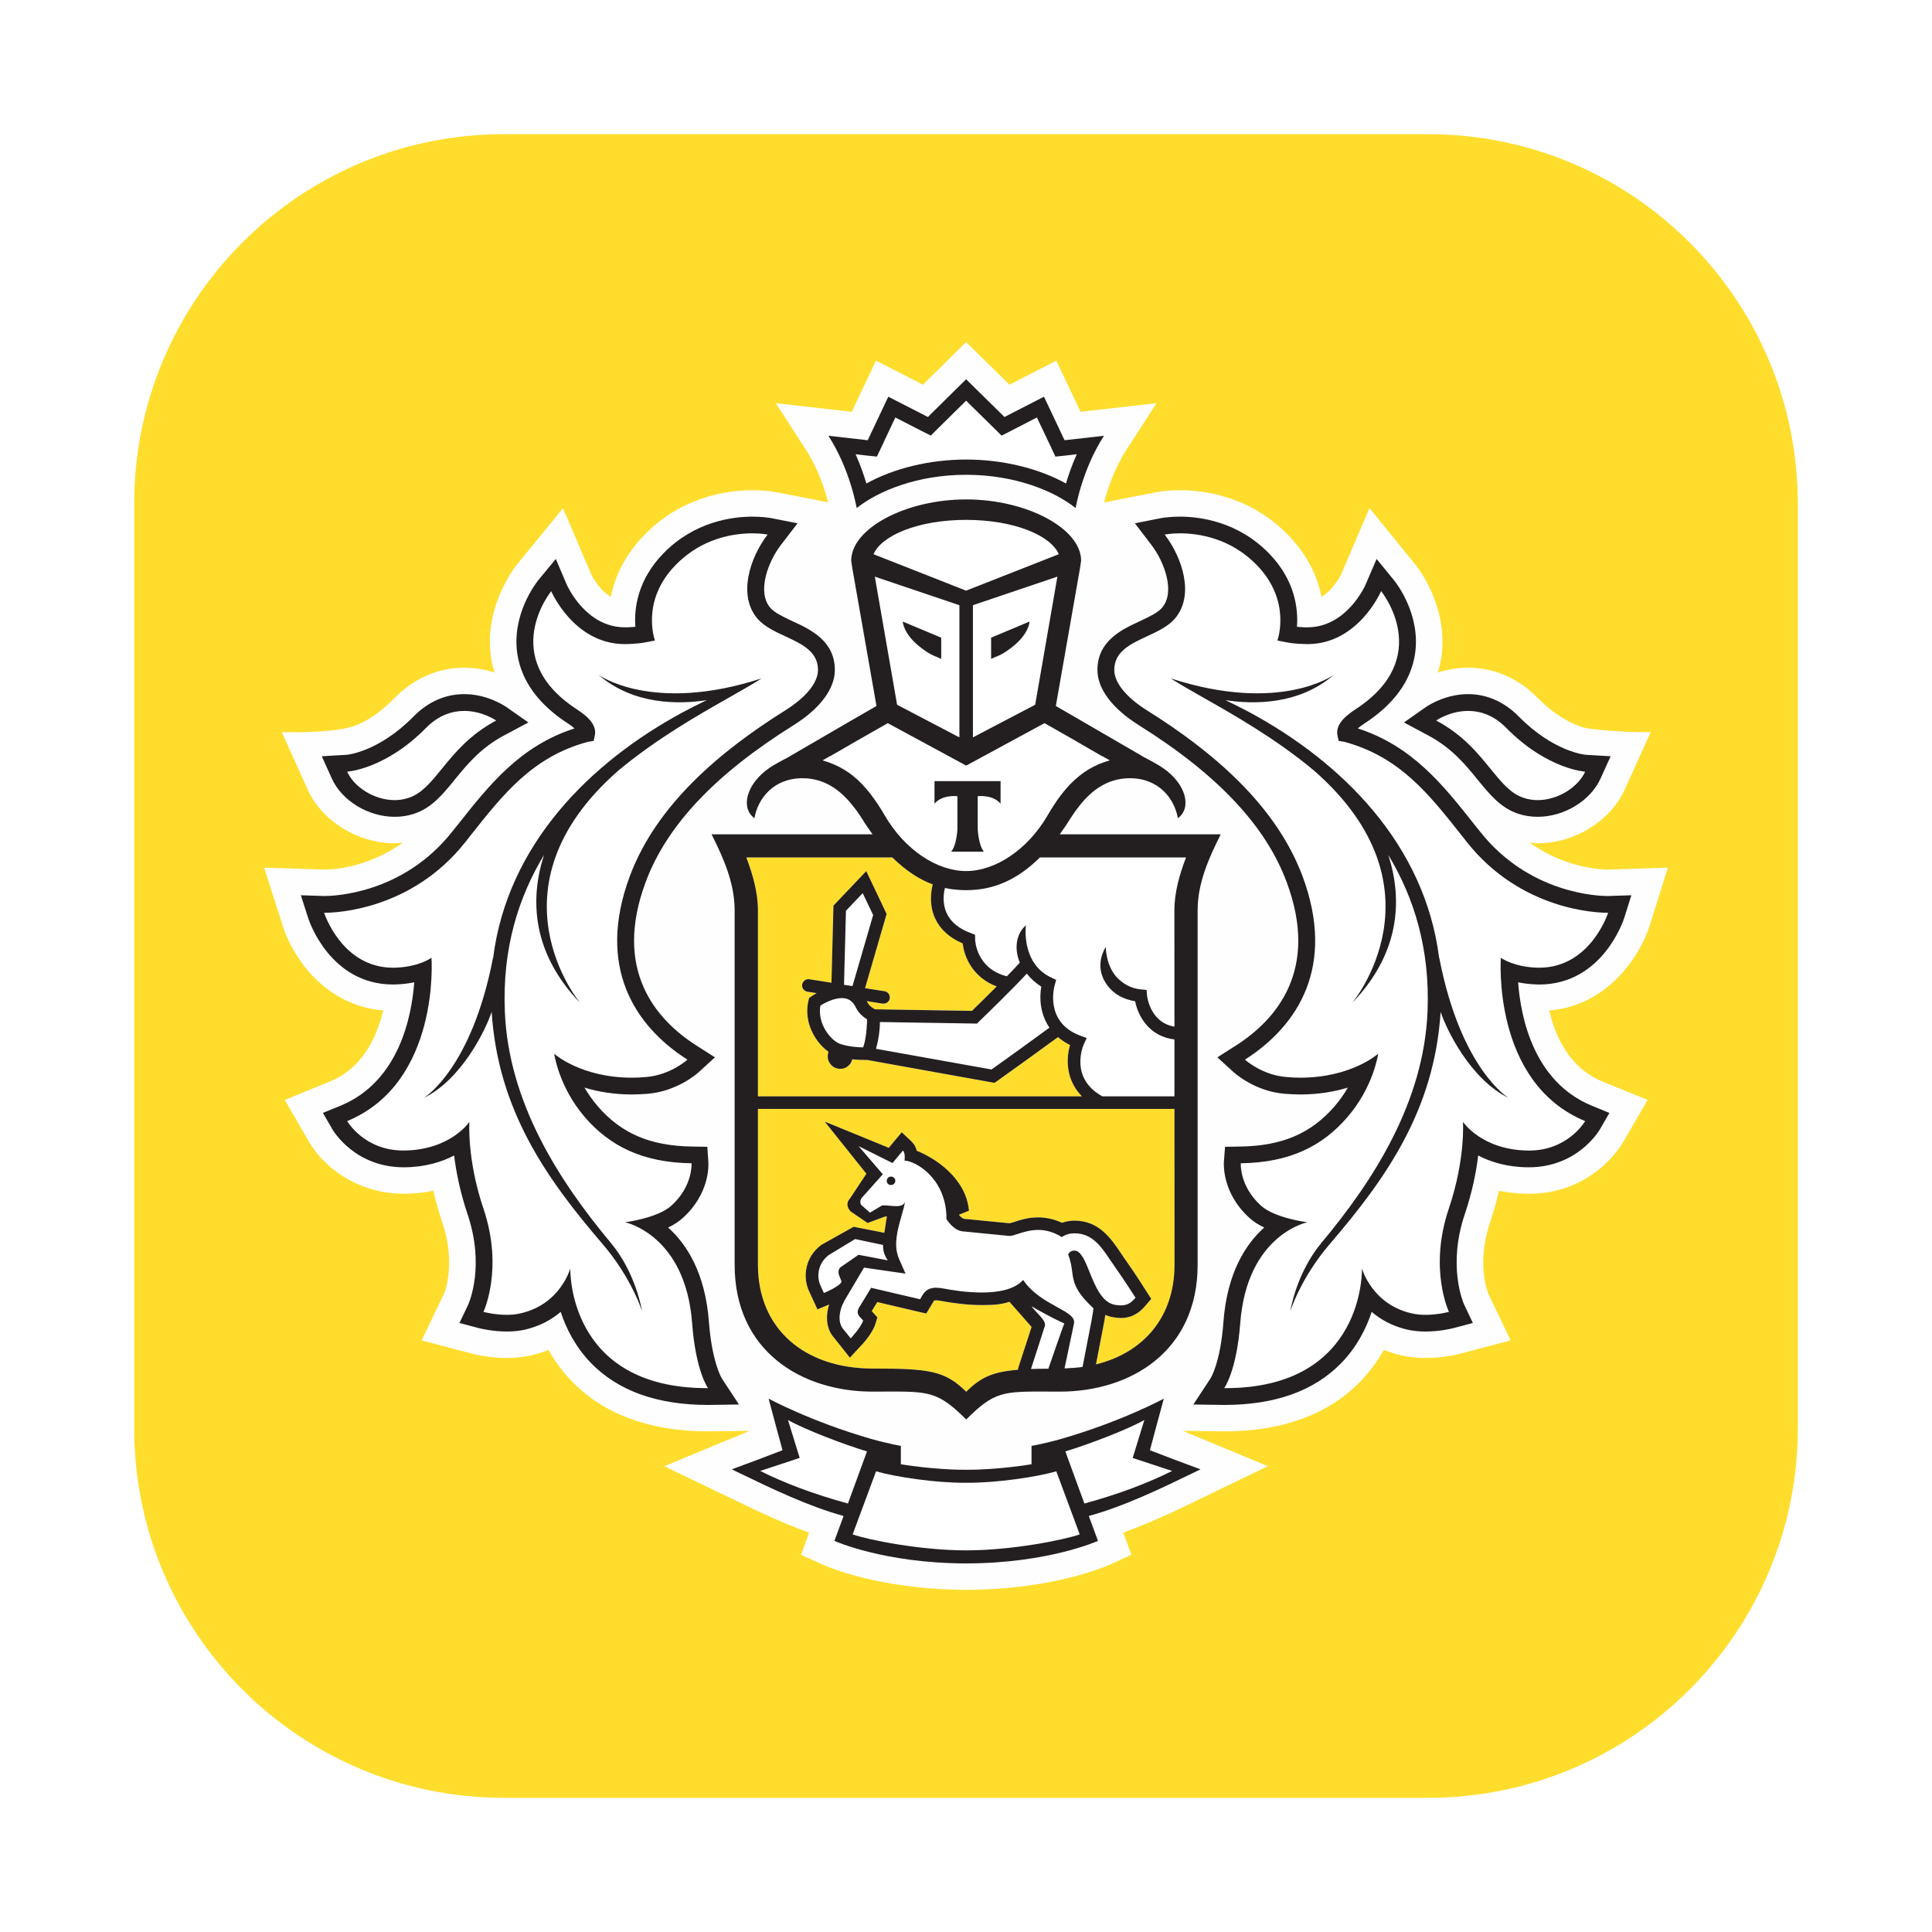 <svg width="36" height="36" viewBox="0 0 36 36" fill="none" xmlns="http://www.w3.org/2000/svg">
<rect width="36" height="36" fill="#3E3E3E"/>
<rect width="284" height="476" transform="translate(-60 -20)" fill="white"/>
<g clip-path="url(#clip0_1001_5484)">
<path d="M26.611 2.5H9.389C5.584 2.5 2.5 5.584 2.5 9.389V26.611C2.5 30.416 5.584 33.5 9.389 33.5H26.611C30.416 33.5 33.5 30.416 33.5 26.611V9.389C33.5 5.584 30.416 2.5 26.611 2.5Z" fill="#FFDD2D"/>
<path fill-rule="evenodd" clip-rule="evenodd" d="M31.078 16.168L29.956 16.204C29.86 16.204 29.171 16.184 28.502 15.701C28.552 15.706 28.602 15.713 28.653 15.713C29.341 15.713 30.008 15.3 30.275 14.71L30.758 13.643C30.152 13.651 29.598 13.575 29.598 13.575C29.594 13.575 29.157 13.518 28.652 13.005C28.29 12.637 27.842 12.442 27.357 12.442C27.145 12.442 26.955 12.48 26.791 12.532C26.817 12.446 26.841 12.358 26.855 12.268C27.009 11.269 26.364 10.508 26.364 10.509L25.519 9.468L24.995 10.691C24.994 10.694 24.861 10.981 24.625 11.121C24.554 10.761 24.378 10.357 24.003 9.971C23.297 9.243 22.437 9.135 21.987 9.135C21.778 9.135 21.629 9.157 21.593 9.163L20.573 9.362C20.632 9.136 20.758 8.741 20.987 8.385L21.55 7.513L20.134 7.673L19.683 6.72L18.81 7.168L18.002 6.375L17.197 7.168L16.322 6.72L15.872 7.673L14.456 7.513L15.02 8.386C15.249 8.741 15.374 9.135 15.432 9.361L14.46 9.17L14.426 9.165C14.378 9.157 14.23 9.135 14.02 9.135C13.57 9.135 12.71 9.243 12.005 9.971C11.63 10.357 11.454 10.761 11.382 11.121C11.147 10.982 11.016 10.7 11.016 10.7L10.491 9.47L9.633 10.518C9.528 10.653 9.012 11.368 9.152 12.269C9.166 12.359 9.19 12.446 9.215 12.532C9.053 12.48 8.863 12.442 8.651 12.442C8.165 12.442 7.717 12.637 7.354 13.005C6.851 13.516 6.509 13.552 6.421 13.574C6.334 13.595 5.962 13.656 5.251 13.643L5.732 14.71C5.999 15.3 6.666 15.713 7.354 15.713C7.406 15.713 7.455 15.706 7.506 15.701C6.838 16.184 6.149 16.204 6.065 16.204L4.922 16.168L5.268 17.25C5.443 17.807 6.025 18.73 7.14 18.829C7.019 19.335 6.75 19.902 6.159 20.147L5.307 20.496L5.772 21.301C6.034 21.735 6.65 22.244 7.527 22.244C7.716 22.243 7.899 22.224 8.075 22.187C8.12 22.385 8.177 22.584 8.243 22.781C8.504 23.555 8.279 24.094 8.277 24.1L7.856 24.976L8.795 25.223C8.807 25.226 9.09 25.304 9.446 25.304C9.607 25.304 9.761 25.287 9.905 25.253C10.014 25.228 10.119 25.194 10.22 25.153C10.341 25.37 10.489 25.568 10.661 25.745C11.263 26.36 12.116 26.671 13.195 26.671H13.199L13.97 26.661L12.377 27.321L13.587 27.902C14.027 28.116 14.547 28.367 15.078 28.56L14.926 28.972L15.344 29.16C15.381 29.177 16.182 29.534 17.515 29.61C17.515 29.61 17.836 29.625 18.014 29.625C18.19 29.625 18.508 29.609 18.508 29.609C19.832 29.531 20.628 29.177 20.665 29.16L21.083 28.971L20.93 28.559C21.475 28.36 22.016 28.099 22.437 27.894L23.624 27.32L22.036 26.661L22.811 26.671C23.892 26.671 24.745 26.36 25.346 25.744C25.517 25.568 25.664 25.371 25.787 25.153C25.888 25.194 25.994 25.228 26.103 25.254C26.247 25.287 26.401 25.304 26.561 25.304C26.911 25.304 27.197 25.227 27.205 25.225L28.148 24.976L27.737 24.116C27.727 24.094 27.503 23.555 27.764 22.781C27.83 22.583 27.886 22.384 27.931 22.187C28.108 22.224 28.293 22.243 28.484 22.244C29.601 22.244 30.136 21.462 30.239 21.292L30.7 20.495L29.848 20.148C29.256 19.902 28.987 19.335 28.867 18.83C29.968 18.734 30.558 17.811 30.739 17.25L31.078 16.168Z" fill="#FEFEFE"/>
<path fill-rule="evenodd" clip-rule="evenodd" d="M19.863 9.009C19.349 8.725 18.683 8.563 18.002 8.563C17.325 8.563 16.659 8.725 16.144 9.009C16.097 8.853 16.032 8.663 15.943 8.464L16.137 8.487L16.34 8.508L16.427 8.323L16.684 7.778L17.159 8.023L17.343 8.116L17.489 7.972L18.002 7.466L18.516 7.972L18.664 8.116L18.848 8.023L19.32 7.778L19.58 8.323L19.666 8.508L19.87 8.487L20.064 8.464C19.975 8.663 19.909 8.853 19.863 9.009ZM18.002 9.686C17.1 9.687 16.424 9.981 16.277 10.327L18.002 11.006L19.729 10.327C19.583 9.981 18.906 9.687 18.002 9.686ZM18.021 27.629H18.019H18.004H17.987H17.986C17.44 27.633 16.686 27.521 16.324 27.416L15.887 28.591C16.175 28.693 17.15 28.889 18.004 28.889C18.857 28.889 19.832 28.693 20.119 28.591L19.683 27.416C19.32 27.521 18.567 27.633 18.021 27.629ZM19.851 27.045C20.273 26.918 20.998 26.643 21.323 26.46L21.106 27.166L21.841 27.409C21.396 27.631 20.858 27.838 20.205 28.016L19.851 27.045ZM14.684 26.46L14.901 27.166L14.165 27.409C14.61 27.631 15.15 27.838 15.8 28.016L16.155 27.045C15.735 26.918 15.008 26.643 14.684 26.46ZM28.386 14.865C28.474 14.896 28.564 14.909 28.653 14.909C29.038 14.909 29.409 14.662 29.538 14.378C29.538 14.378 28.832 14.336 28.073 13.57C27.832 13.321 27.576 13.247 27.357 13.247C27.016 13.247 26.761 13.426 26.761 13.426C27.255 13.688 27.538 14.035 27.774 14.327C27.976 14.576 28.145 14.785 28.386 14.865ZM7.618 14.865C7.532 14.896 7.442 14.909 7.353 14.909C6.968 14.909 6.596 14.662 6.469 14.379C6.469 14.379 7.174 14.336 7.932 13.57C8.175 13.321 8.43 13.247 8.65 13.247C8.989 13.247 9.245 13.426 9.245 13.426C8.752 13.688 8.47 14.034 8.232 14.326C8.029 14.576 7.859 14.785 7.618 14.865ZM28.11 20.458C27.4 20.11 26.953 19.187 26.845 18.855C26.727 20.685 25.829 21.956 24.779 23.179C24.234 23.813 24.044 24.43 24.044 24.43C24.044 24.43 24.15 23.731 24.62 23.162C25.6 21.991 26.531 20.534 26.6 18.848C26.647 17.671 26.344 16.717 25.869 15.931C26.135 16.75 26.097 17.752 25.196 18.688C25.196 18.688 26.99 16.549 24.483 14.356C23.77 13.763 23.009 13.332 22.426 13.001C22.188 12.865 21.979 12.747 21.815 12.641C23.857 13.304 24.855 12.574 24.855 12.574C24.203 13.137 23.358 13.127 22.835 13.046C22.977 13.115 23.125 13.187 23.283 13.272C25.006 14.203 26.553 15.735 26.817 17.857V17.84C27.218 19.924 28.11 20.458 28.11 20.458ZM28.634 18.031C28.65 18.032 28.663 18.032 28.68 18.032C29.64 18.032 29.965 17.008 29.965 17.008H29.946C29.77 17.008 28.343 16.967 27.334 15.691C27.305 15.655 27.277 15.62 27.25 15.585C26.622 14.789 26.079 14.101 25.05 13.823L24.944 13.805L24.922 13.697C24.892 13.534 25.005 13.381 25.26 13.216C26.743 12.249 25.736 11.015 25.736 11.015C25.736 11.015 25.312 12.002 24.364 12.002C24.353 12.002 24.341 12.002 24.329 12.001C24.318 12.001 24.306 12 24.294 12L24.273 11.999C24.173 11.994 24.075 11.989 23.978 11.969L23.803 11.935C23.803 11.935 24.073 11.203 23.421 10.532C22.93 10.025 22.332 9.939 21.987 9.939C21.813 9.939 21.703 9.961 21.703 9.961C22.03 10.387 22.267 11.094 21.889 11.531C21.762 11.676 21.565 11.768 21.371 11.858C21.063 12.001 20.763 12.14 20.763 12.483C20.763 12.72 20.986 12.996 21.384 13.244C22.585 13.997 23.777 14.995 24.273 16.333C24.892 18.002 24.194 19.11 23.198 19.745C23.198 19.745 23.511 20.031 23.964 20.068C24.056 20.076 24.146 20.081 24.23 20.081C25.186 20.081 25.68 19.634 25.68 19.634C25.68 19.634 25.599 20.251 25.101 20.823C24.642 21.352 24.04 21.663 23.12 21.676C23.12 21.676 23.092 22.101 23.498 22.468C23.759 22.7 24.36 22.775 24.36 22.775C24.36 22.775 23.234 23.003 23.11 24.657C23.043 25.555 22.812 25.866 22.812 25.866H22.832C25.445 25.866 25.379 23.636 25.379 23.636C25.379 23.636 25.56 24.296 26.289 24.469C26.377 24.491 26.471 24.5 26.561 24.5C26.795 24.5 26.999 24.445 26.999 24.445C26.999 24.445 26.617 23.644 26.997 22.523C27.31 21.593 27.26 20.904 27.26 20.904C27.26 20.904 27.612 21.433 28.484 21.438H28.494C29.22 21.438 29.537 20.89 29.537 20.89C27.795 20.17 27.967 17.847 27.967 17.847C27.967 17.847 28.193 18.015 28.634 18.031ZM9.161 18.854C9.279 20.685 10.177 21.956 11.226 23.178C11.771 23.813 11.963 24.429 11.963 24.429C11.963 24.429 11.857 23.73 11.384 23.163C10.406 21.991 9.476 20.533 9.407 18.848C9.358 17.671 9.662 16.717 10.137 15.931C9.872 16.75 9.908 17.752 10.81 18.689C10.81 18.689 9.016 16.549 11.525 14.356C12.237 13.764 12.996 13.332 13.579 13.001C13.818 12.866 14.027 12.747 14.191 12.641C12.149 13.304 11.152 12.574 11.152 12.574C11.803 13.137 12.648 13.127 13.172 13.046L13.16 13.052C13.021 13.119 12.877 13.189 12.723 13.272C11 14.203 9.453 15.735 9.188 17.857V17.84C8.788 19.923 7.897 20.458 7.897 20.458C8.606 20.11 9.052 19.187 9.161 18.854ZM12.509 22.468C12.248 22.7 11.646 22.775 11.646 22.775C11.646 22.775 12.773 23.002 12.897 24.657C12.965 25.555 13.193 25.866 13.193 25.866H13.175C10.561 25.866 10.628 23.636 10.628 23.636C10.628 23.636 10.445 24.296 9.717 24.469C9.63 24.491 9.537 24.5 9.446 24.5C9.211 24.5 9.008 24.445 9.008 24.445C9.008 24.445 9.388 23.644 9.009 22.523C8.696 21.593 8.747 20.903 8.747 20.903C8.747 20.903 8.395 21.433 7.522 21.439H7.513C6.787 21.439 6.469 20.89 6.469 20.89C8.211 20.17 8.04 17.847 8.04 17.847C8.04 17.847 7.814 18.015 7.372 18.031C7.356 18.032 7.342 18.032 7.327 18.032C6.366 18.032 6.041 17.008 6.041 17.008H6.06C6.237 17.008 7.663 16.967 8.672 15.691C8.7 15.655 8.728 15.619 8.756 15.584C9.384 14.789 9.927 14.101 10.954 13.823L11.062 13.804L11.085 13.697C11.115 13.534 11.003 13.38 10.748 13.216C9.264 12.249 10.272 11.016 10.272 11.016C10.272 11.016 10.693 12.002 11.643 12.002C11.655 12.002 11.666 12.002 11.677 12.001C11.688 12.001 11.7 12.001 11.713 12.001L11.74 11.999C11.838 11.994 11.934 11.989 12.029 11.969L12.204 11.935C12.204 11.935 11.932 11.203 12.586 10.532C13.077 10.025 13.675 9.938 14.02 9.938C14.194 9.938 14.304 9.961 14.304 9.961C13.977 10.387 13.74 11.094 14.118 11.531C14.244 11.676 14.442 11.768 14.636 11.858C14.943 12.001 15.242 12.141 15.242 12.483C15.242 12.72 15.02 12.996 14.621 13.244C13.421 13.997 12.229 14.996 11.734 16.333C11.115 18.002 11.813 19.11 12.809 19.745C12.809 19.745 12.497 20.031 12.043 20.068C11.951 20.076 11.862 20.081 11.776 20.081C10.821 20.081 10.327 19.634 10.327 19.634C10.327 19.634 10.409 20.251 10.903 20.824C11.365 21.352 11.967 21.663 12.886 21.676C12.886 21.676 12.915 22.101 12.509 22.468ZM17.413 14.556H18.029H18.644V14.976C18.5 14.8 18.217 14.836 18.217 14.836V15.442C18.217 15.442 18.228 15.74 18.333 15.869H18.029H17.724C17.83 15.74 17.84 15.442 17.84 15.442V14.836C17.84 14.836 17.558 14.8 17.413 14.976V14.556ZM16.07 14.619C16.113 14.665 16.155 14.714 16.196 14.764L16.202 14.771C16.209 14.78 16.216 14.789 16.224 14.8C16.262 14.849 16.3 14.902 16.336 14.956C16.341 14.962 16.346 14.969 16.35 14.976L16.355 14.983L16.357 14.986L16.359 14.989L16.361 14.992C16.405 15.057 16.446 15.125 16.487 15.196C16.864 15.843 17.467 16.231 18.002 16.231C18.538 16.231 19.141 15.843 19.519 15.196C19.561 15.124 19.603 15.054 19.647 14.988C19.653 14.979 19.66 14.97 19.666 14.96C19.703 14.904 19.742 14.85 19.783 14.797C19.788 14.79 19.794 14.783 19.799 14.777L19.808 14.766C19.85 14.714 19.893 14.664 19.937 14.617C19.94 14.614 19.943 14.611 19.946 14.608C19.95 14.604 19.954 14.6 19.958 14.596C20.15 14.401 20.379 14.252 20.679 14.169L20.546 14.092H20.538L20.008 13.786L19.463 13.475L18.007 14.264L18.002 14.26L18 14.264L16.543 13.475L15.998 13.786L15.467 14.092H15.461L15.326 14.169C15.626 14.252 15.854 14.399 16.047 14.595C16.05 14.598 16.053 14.601 16.056 14.605C16.061 14.61 16.065 14.614 16.07 14.619ZM17.538 12.277V11.882L16.822 11.582C16.822 11.582 16.828 11.812 17.151 12.061C17.325 12.198 17.433 12.233 17.457 12.241C17.46 12.242 17.462 12.242 17.462 12.243L17.538 12.277ZM17.877 11.276V13.74L16.717 13.132L16.301 10.745L17.877 11.276ZM18.468 11.882L19.184 11.582C19.184 11.582 19.178 11.812 18.854 12.061C18.68 12.199 18.572 12.233 18.548 12.241C18.545 12.242 18.544 12.242 18.544 12.243L18.468 12.277V11.882ZM19.289 13.132L19.703 10.745L18.129 11.276V13.74L19.289 13.132ZM16.083 19.516C15.988 19.516 15.802 19.504 15.649 19.449C15.48 19.387 15.228 19.078 15.286 18.738C15.359 18.693 15.528 18.598 15.687 18.598C15.809 18.598 15.892 18.655 15.951 18.778C16.002 18.884 16.093 18.955 16.157 18.995C16.155 19.095 16.146 19.249 16.119 19.386C16.113 19.416 16.105 19.444 16.097 19.472C16.094 19.484 16.09 19.495 16.087 19.504L16.085 19.509C16.085 19.511 16.084 19.514 16.083 19.516ZM18.286 18.994L18.253 19.026C18.246 19.032 18.242 19.037 18.24 19.038L18.205 19.073L16.396 19.044C16.395 19.223 16.366 19.375 16.337 19.486C16.333 19.504 16.328 19.523 16.323 19.543L18.476 19.928C18.699 19.772 19.316 19.324 19.555 19.149C19.381 18.896 19.364 18.596 19.404 18.384C19.289 18.312 19.202 18.23 19.133 18.142C18.884 18.412 18.432 18.852 18.286 18.994L18.286 18.994ZM18.204 16.576C18.562 16.541 18.961 16.388 19.379 15.977H22.1C21.981 16.289 21.883 16.626 21.883 16.962L21.884 19.13C21.429 19.054 21.375 18.566 21.373 18.545L21.365 18.445L21.267 18.437C21.069 18.418 20.938 18.335 20.827 18.228C20.604 18.005 20.604 17.646 20.604 17.643C20.604 17.643 20.604 17.644 20.604 17.644C20.604 17.645 20.603 17.646 20.602 17.647C20.601 17.65 20.599 17.654 20.596 17.659C20.555 17.733 20.388 18.039 20.64 18.369C20.758 18.524 20.93 18.619 21.152 18.657C21.204 18.928 21.406 19.31 21.884 19.368V20.43H20.541C19.922 20.086 20.184 19.482 20.196 19.457L20.249 19.343L20.13 19.298C19.459 19.05 19.644 18.384 19.653 18.355L19.68 18.259L19.589 18.216C19.035 17.96 19.11 17.272 19.117 17.243C18.947 17.381 18.886 17.661 19.003 17.936C18.943 18.005 18.863 18.086 18.776 18.177L18.775 18.177L18.761 18.192C18.188 18.046 18.169 17.521 18.169 17.498L18.168 17.417L18.093 17.388C17.869 17.305 17.715 17.182 17.64 17.015C17.555 16.832 17.585 16.639 17.608 16.546C17.674 16.561 17.738 16.57 17.801 16.576C17.866 16.583 17.932 16.587 17.999 16.587H18.003H18.008C18.074 16.587 18.139 16.583 18.204 16.576ZM15.763 16.97L15.727 18.35L15.885 18.374L16.27 17.05L16.075 16.642L15.763 16.97ZM16.523 21.997C16.52 22.042 16.553 22.08 16.598 22.081C16.642 22.084 16.679 22.051 16.683 22.007C16.685 21.965 16.653 21.926 16.608 21.924C16.564 21.92 16.527 21.954 16.523 21.997ZM20.052 23.308C20.04 23.304 20.026 23.303 20.014 23.303C19.937 23.303 19.903 23.371 19.903 23.371C19.955 23.51 19.968 23.61 19.98 23.7C19.993 23.8 20.005 23.89 20.067 24.009C20.141 24.151 20.264 24.271 20.34 24.344C20.354 24.358 20.366 24.37 20.376 24.38C20.376 24.38 20.358 24.507 20.34 24.602L20.172 25.471C20.065 25.486 19.953 25.493 19.836 25.499L20.013 24.663C20.038 24.542 19.892 24.462 19.698 24.355C19.493 24.242 19.234 24.1 19.065 23.849C18.903 24.03 18.599 24.085 18.293 24.085C18.015 24.085 17.736 24.04 17.566 24.006C17.524 24 17.483 23.995 17.442 23.995C17.344 23.995 17.255 24.025 17.193 24.128L17.145 24.21L16.232 23.996L16.005 24.371C15.973 24.431 15.971 24.482 16.023 24.538L16.084 24.605C16.042 24.738 15.852 24.938 15.852 24.938L15.716 24.769C15.609 24.65 15.627 24.431 15.738 24.229L16.1 23.621L16.873 23.732L16.753 23.459C16.64 23.208 16.726 22.908 16.797 22.661L16.797 22.661C16.828 22.553 16.856 22.456 16.864 22.377C16.855 22.456 16.782 22.474 16.696 22.474C16.654 22.474 16.61 22.47 16.569 22.466C16.533 22.463 16.5 22.459 16.473 22.459C16.45 22.459 16.431 22.462 16.42 22.469L16.211 22.596L16.046 22.451C16.026 22.423 16.019 22.357 16.068 22.308L16.45 21.881L15.999 21.356L16.631 21.672L16.825 21.44C16.878 21.491 16.854 21.626 16.854 21.626C17.051 21.631 17.605 21.936 17.635 22.647C17.636 22.669 17.636 22.693 17.636 22.717C17.636 22.717 17.641 22.726 17.651 22.741C17.69 22.794 17.798 22.931 17.935 22.944L18.809 23.03H18.813C18.85 23.03 18.901 23.013 18.963 22.993C19.064 22.96 19.194 22.918 19.345 22.918C19.478 22.918 19.626 22.952 19.785 23.051C19.785 23.051 19.864 22.988 19.993 22.982C20.003 22.981 20.014 22.981 20.023 22.981C20.353 22.981 20.52 23.23 20.691 23.483C20.723 23.531 20.755 23.579 20.789 23.626C20.947 23.849 21.159 24.181 21.159 24.181C21.08 24.273 21.008 24.324 20.886 24.324C20.853 24.324 20.815 24.322 20.773 24.313C20.532 24.269 20.409 23.965 20.302 23.703C20.224 23.509 20.154 23.336 20.052 23.308ZM15.352 24.093C15.352 24.093 15.655 23.969 15.682 23.881L15.641 23.78C15.613 23.715 15.617 23.644 15.672 23.605L15.998 23.381L16.544 23.485C16.544 23.485 16.445 23.362 16.455 23.198L15.934 23.088L15.443 23.386C15.232 23.543 15.217 23.799 15.287 23.951L15.352 24.093ZM19.535 25.504C19.417 25.504 19.309 25.505 19.211 25.509L19.468 24.715C19.494 24.641 19.411 24.553 19.328 24.465C19.288 24.423 19.249 24.381 19.222 24.34C19.348 24.419 19.674 24.592 19.832 24.661C19.816 24.687 19.535 25.504 19.535 25.504Z" fill="white"/>
<path fill-rule="evenodd" clip-rule="evenodd" d="M20.16 20.43H14.123V16.962C14.123 16.626 14.024 16.289 13.907 15.977H16.628C16.887 16.233 17.14 16.392 17.381 16.48C17.35 16.603 17.308 16.858 17.424 17.112C17.519 17.317 17.691 17.474 17.94 17.58C17.966 17.833 18.128 18.214 18.572 18.382C18.377 18.578 18.188 18.762 18.111 18.836L16.305 18.808C16.264 18.787 16.194 18.741 16.163 18.677C16.161 18.672 16.159 18.668 16.156 18.664C16.154 18.661 16.152 18.658 16.15 18.653L16.445 18.701C16.451 18.701 16.457 18.701 16.464 18.701C16.52 18.701 16.57 18.663 16.579 18.605C16.589 18.539 16.546 18.48 16.482 18.47L16.119 18.413L16.521 17.03L16.14 16.233L15.53 16.875L15.493 18.312L15.083 18.248C15.019 18.235 14.959 18.281 14.947 18.345C14.938 18.408 14.981 18.468 15.045 18.48L15.218 18.506C15.156 18.54 15.116 18.568 15.111 18.572L15.076 18.596L15.066 18.639C14.966 19.042 15.192 19.425 15.436 19.596L15.427 19.647C15.417 19.709 15.431 19.77 15.469 19.82C15.505 19.872 15.558 19.903 15.62 19.914C15.632 19.916 15.646 19.918 15.658 19.918C15.763 19.918 15.856 19.845 15.881 19.738C15.972 19.749 16.056 19.751 16.112 19.751H16.16L18.529 20.177L18.57 20.151C18.758 20.02 19.478 19.498 19.714 19.324C19.779 19.38 19.851 19.43 19.939 19.472C19.862 19.727 19.858 20.119 20.16 20.43ZM14.123 20.664H21.884L21.885 23.569C21.885 24.532 21.317 25.204 20.422 25.424L20.572 24.646L20.574 24.635C20.581 24.592 20.59 24.543 20.596 24.502C20.639 24.52 20.683 24.534 20.731 24.543C20.788 24.554 20.839 24.559 20.886 24.559C21.115 24.559 21.249 24.439 21.337 24.337L21.452 24.203L21.358 24.057C21.35 24.043 21.141 23.715 20.982 23.491C20.95 23.447 20.92 23.403 20.89 23.356C20.708 23.085 20.48 22.746 20.023 22.746L19.982 22.746C19.907 22.751 19.843 22.765 19.79 22.785C19.647 22.719 19.498 22.684 19.345 22.684C19.156 22.684 18.996 22.736 18.89 22.772C18.881 22.774 18.872 22.777 18.863 22.78C18.844 22.786 18.826 22.791 18.811 22.794L17.958 22.71C17.947 22.709 17.912 22.688 17.87 22.638V22.634L18.054 22.56C18.002 21.948 17.412 21.571 17.082 21.444C17.068 21.382 17.038 21.321 16.986 21.271L16.803 21.098L16.642 21.29L16.562 21.389L15.366 20.899L16.145 21.872L15.838 22.334C15.725 22.453 15.849 22.572 15.849 22.572L16.166 22.79L16.495 22.668C16.503 22.668 16.51 22.669 16.518 22.67C16.521 22.671 16.524 22.671 16.528 22.671C16.518 22.699 16.508 22.772 16.498 22.841C16.491 22.895 16.483 22.946 16.477 22.97L15.907 22.859L15.307 23.196C14.999 23.421 14.957 23.794 15.071 24.049L15.138 24.193L15.232 24.398L15.442 24.311C15.445 24.311 15.448 24.309 15.45 24.308C15.374 24.548 15.405 24.776 15.539 24.925L15.667 25.084L15.836 25.297L16.022 25.099C16.077 25.045 16.255 24.846 16.309 24.677L16.349 24.548L16.259 24.448L16.243 24.43L16.346 24.262L17.091 24.437L17.258 24.476L17.347 24.329L17.396 24.25C17.405 24.232 17.407 24.23 17.442 24.23C17.468 24.23 17.494 24.232 17.523 24.239C17.804 24.292 18.063 24.318 18.293 24.318C18.517 24.318 18.65 24.309 18.809 24.257C18.809 24.257 19.209 24.709 19.222 24.726L18.978 25.479L18.966 25.524C18.503 25.561 18.277 25.663 18.004 25.934C17.608 25.543 17.327 25.501 16.262 25.501C14.987 25.501 14.123 24.757 14.123 23.569V20.664Z" fill="#FFDD2D"/>
<path fill-rule="evenodd" clip-rule="evenodd" d="M16.34 8.508L16.136 8.487L15.943 8.464C16.032 8.663 16.097 8.853 16.144 9.009C16.659 8.725 17.325 8.563 18.002 8.563C18.683 8.563 19.349 8.725 19.863 9.009C19.909 8.853 19.975 8.663 20.064 8.464L19.87 8.487L19.666 8.508L19.58 8.324L19.321 7.779L18.848 8.023L18.663 8.117L18.516 7.972L18.002 7.466L17.489 7.972L17.343 8.117L17.159 8.023L16.683 7.779L16.427 8.324L16.34 8.508ZM20.043 9.467C19.641 9.147 18.912 8.847 18.002 8.847C17.094 8.847 16.368 9.147 15.963 9.467C15.963 9.467 15.844 8.751 15.436 8.12L16.169 8.203L16.552 7.392L17.29 7.77L18.002 7.067L18.717 7.77L19.453 7.392L19.837 8.203L20.571 8.12C20.162 8.751 20.043 9.467 20.043 9.467ZM16.608 21.924C16.564 21.92 16.527 21.954 16.523 21.997C16.52 22.042 16.553 22.08 16.598 22.081C16.642 22.084 16.679 22.051 16.683 22.007C16.685 21.965 16.653 21.926 16.608 21.924ZM20.206 28.016L19.851 27.045C20.273 26.918 20.998 26.643 21.323 26.46L21.106 27.167L21.841 27.409C21.396 27.631 20.858 27.838 20.206 28.016ZM18.004 28.889C17.15 28.889 16.175 28.693 15.888 28.591L16.324 27.416C16.686 27.521 17.439 27.633 17.986 27.629H17.987H18.004H18.019H18.021C18.567 27.633 19.32 27.521 19.683 27.416L20.119 28.591C19.832 28.693 18.857 28.889 18.004 28.889ZM14.166 27.409L14.901 27.166L14.683 26.46C15.008 26.643 15.734 26.918 16.155 27.045L15.8 28.016C15.15 27.838 14.609 27.631 14.166 27.409ZM21.874 27.194L21.427 27.023L21.55 26.563L21.686 26.062C21.686 26.062 20.894 26.49 19.777 26.811C19.461 26.901 19.221 26.942 19.221 26.942V27.284C19.221 27.284 18.624 27.387 18.021 27.387H18.013H18.004H17.993H17.986C17.382 27.387 16.786 27.284 16.786 27.284V26.942C16.786 26.942 16.546 26.901 16.229 26.811C15.113 26.49 14.322 26.062 14.322 26.062L14.456 26.563L14.581 27.023L14.133 27.194L13.636 27.379C13.69 27.405 13.747 27.433 13.805 27.461C14.356 27.727 15.065 28.07 15.719 28.248L15.548 28.712C15.548 28.712 16.465 29.128 17.993 29.132V29.133H17.997H18.004H18.01H18.013V29.132C19.543 29.128 20.459 28.712 20.459 28.712L20.288 28.248C20.947 28.069 21.663 27.722 22.215 27.454C22.268 27.428 22.32 27.403 22.37 27.379L21.874 27.194ZM29.537 20.89C29.537 20.89 29.221 21.439 28.493 21.439H28.484C27.611 21.433 27.26 20.904 27.26 20.904C27.26 20.904 27.31 21.593 26.996 22.523C26.617 23.645 26.999 24.445 26.999 24.445C26.999 24.445 26.795 24.5 26.561 24.5C26.471 24.5 26.377 24.491 26.289 24.469C25.56 24.296 25.378 23.636 25.378 23.636C25.378 23.636 25.445 25.866 22.832 25.866H22.811C22.811 25.866 23.042 25.554 23.11 24.658C23.234 23.003 24.36 22.775 24.36 22.775C24.36 22.775 23.759 22.7 23.499 22.468C23.091 22.101 23.12 21.676 23.12 21.676C24.04 21.663 24.642 21.352 25.101 20.823C25.598 20.251 25.68 19.635 25.68 19.635C25.68 19.635 25.185 20.081 24.229 20.081C24.145 20.081 24.056 20.077 23.963 20.068C23.511 20.031 23.198 19.745 23.198 19.745C24.193 19.11 24.892 18.002 24.273 16.333C23.776 14.996 22.585 13.997 21.384 13.244C20.985 12.996 20.763 12.72 20.763 12.483C20.763 12.14 21.063 12.001 21.37 11.858C21.564 11.768 21.762 11.676 21.889 11.531C22.267 11.094 22.029 10.387 21.702 9.961C21.702 9.961 21.812 9.938 21.986 9.938C22.332 9.938 22.93 10.024 23.421 10.532C24.073 11.203 23.802 11.935 23.802 11.935L23.977 11.969C24.077 11.99 24.176 11.995 24.279 11.999L24.294 12C24.305 12 24.317 12.001 24.329 12.001C24.341 12.001 24.353 12.002 24.364 12.002C25.312 12.002 25.735 11.015 25.735 11.015C25.735 11.015 26.743 12.249 25.259 13.216C25.004 13.381 24.892 13.534 24.921 13.697L24.944 13.805L25.05 13.823C26.078 14.101 26.621 14.788 27.247 15.582L27.247 15.582L27.251 15.586L27.253 15.589L27.253 15.59L27.255 15.592L27.257 15.595L27.259 15.596C27.283 15.628 27.308 15.659 27.333 15.691C28.343 16.967 29.769 17.008 29.945 17.008H29.965C29.965 17.008 29.639 18.032 28.679 18.032C28.663 18.032 28.649 18.032 28.634 18.031C28.193 18.015 27.966 17.847 27.966 17.847C27.966 17.847 27.795 20.17 29.537 20.89ZM28.68 18.345C29.857 18.345 30.25 17.153 30.266 17.102L30.398 16.682L29.957 16.696H29.955C29.8 16.696 28.501 16.662 27.58 15.497L27.493 15.389L27.489 15.384C26.889 14.624 26.319 13.903 25.301 13.573C25.331 13.547 25.373 13.514 25.431 13.477C25.972 13.123 26.287 12.692 26.366 12.193C26.482 11.441 26 10.842 25.979 10.817L25.651 10.415L25.446 10.893L25.446 10.893C25.429 10.932 25.084 11.689 24.364 11.689H24.31C24.297 11.688 24.285 11.687 24.272 11.687C24.236 11.685 24.201 11.683 24.167 11.68C24.192 11.339 24.13 10.81 23.648 10.314C23.068 9.717 22.358 9.627 21.987 9.627C21.812 9.627 21.689 9.646 21.652 9.652C21.647 9.652 21.644 9.653 21.642 9.653L21.147 9.751L21.453 10.151C21.691 10.46 21.909 11.03 21.651 11.327C21.574 11.417 21.418 11.49 21.265 11.563L21.238 11.576C20.905 11.728 20.449 11.942 20.449 12.483C20.449 12.833 20.722 13.2 21.218 13.511C22.683 14.428 23.587 15.386 23.977 16.442C24.582 18.067 23.793 18.994 23.028 19.483L22.684 19.702L22.985 19.977L22.985 19.977C23.027 20.014 23.394 20.335 23.936 20.381C24.039 20.388 24.137 20.394 24.23 20.394C24.577 20.394 24.874 20.339 25.115 20.266C25.049 20.381 24.967 20.5 24.865 20.618C24.427 21.122 23.889 21.352 23.115 21.364L22.827 21.369L22.805 21.656C22.803 21.714 22.781 22.246 23.287 22.699C23.365 22.769 23.458 22.827 23.557 22.873C23.213 23.181 22.864 23.717 22.797 24.635C22.74 25.401 22.556 25.685 22.554 25.688L22.236 26.171L22.811 26.179C23.76 26.179 24.486 25.918 24.99 25.401C25.288 25.096 25.458 24.751 25.559 24.445C25.724 24.585 25.937 24.708 26.215 24.774C26.321 24.798 26.436 24.811 26.561 24.811C26.822 24.811 27.042 24.758 27.076 24.749L27.078 24.749L27.445 24.652L27.283 24.311L27.282 24.31C27.263 24.264 26.97 23.586 27.294 22.625C27.436 22.203 27.509 21.825 27.544 21.531C27.775 21.651 28.084 21.75 28.484 21.751C29.379 21.751 29.78 21.096 29.809 21.049L29.81 21.047L29.989 20.738L29.658 20.602C28.575 20.154 28.336 18.953 28.288 18.304C28.386 18.323 28.498 18.34 28.624 18.343L28.68 18.345ZM28.073 13.57C27.832 13.321 27.576 13.247 27.357 13.247C27.016 13.247 26.761 13.426 26.761 13.426C27.256 13.688 27.538 14.036 27.775 14.328C27.977 14.576 28.146 14.785 28.386 14.865C28.474 14.896 28.564 14.909 28.653 14.909C29.037 14.909 29.409 14.662 29.537 14.379C29.537 14.379 28.832 14.336 28.073 13.57ZM27.53 14.524C27.306 14.248 27.05 13.936 26.611 13.703L26.161 13.462L26.579 13.168L26.585 13.165C26.639 13.13 26.947 12.934 27.357 12.934C27.706 12.934 28.03 13.078 28.298 13.349C28.95 14.011 29.536 14.065 29.557 14.065L30.012 14.092L29.824 14.507C29.637 14.921 29.144 15.22 28.653 15.22C28.526 15.22 28.403 15.201 28.287 15.162C27.964 15.055 27.756 14.801 27.538 14.534L27.53 14.524ZM26.817 17.84V17.856C26.553 15.735 25.006 14.203 23.283 13.272C23.124 13.187 22.977 13.115 22.834 13.046C23.358 13.127 24.203 13.137 24.855 12.574C24.855 12.574 23.858 13.304 21.815 12.641C21.979 12.747 22.187 12.865 22.426 13.001C23.009 13.332 23.77 13.763 24.482 14.356C26.99 16.549 25.196 18.688 25.196 18.688C26.097 17.752 26.134 16.75 25.869 15.931C26.344 16.717 26.648 17.671 26.6 18.848C26.531 20.533 25.6 21.991 24.62 23.162C24.149 23.731 24.044 24.43 24.044 24.43C24.044 24.43 24.235 23.813 24.78 23.179C25.829 21.956 26.727 20.686 26.844 18.855C26.953 19.187 27.4 20.11 28.109 20.458C28.109 20.458 27.218 19.924 26.817 17.84ZM10.627 23.636C10.627 23.636 10.561 25.866 13.174 25.866H13.193C13.193 25.866 12.964 25.554 12.897 24.658C12.773 23.002 11.646 22.775 11.646 22.775C11.646 22.775 12.248 22.7 12.508 22.468C12.915 22.101 12.886 21.676 12.886 21.676C11.967 21.663 11.365 21.352 10.903 20.823C10.409 20.251 10.327 19.635 10.327 19.635C10.327 19.635 10.821 20.081 11.776 20.081C11.861 20.081 11.95 20.077 12.043 20.068C12.496 20.031 12.809 19.745 12.809 19.745C11.813 19.11 11.115 18.002 11.733 16.333C12.229 14.996 13.42 13.997 14.621 13.244C15.02 12.996 15.242 12.72 15.242 12.483C15.242 12.14 14.943 12.001 14.636 11.858C14.441 11.768 14.244 11.676 14.117 11.531C13.74 11.094 13.976 10.387 14.303 9.961C14.303 9.961 14.194 9.938 14.02 9.938C13.674 9.938 13.077 10.024 12.586 10.532C11.932 11.203 12.204 11.935 12.204 11.935L12.029 11.969C11.932 11.989 11.834 11.994 11.734 11.999L11.712 12.001C11.7 12.001 11.688 12.001 11.677 12.001C11.665 12.001 11.654 12.002 11.643 12.002C10.693 12.002 10.271 11.016 10.271 11.016C10.271 11.016 9.264 12.249 10.747 13.216C11.003 13.381 11.115 13.534 11.085 13.697L11.062 13.805L10.954 13.823C9.926 14.101 9.383 14.79 8.755 15.584C8.728 15.62 8.7 15.655 8.671 15.691C7.663 16.967 6.237 17.008 6.06 17.008H6.04C6.04 17.008 6.366 18.032 7.326 18.032C7.342 18.032 7.356 18.032 7.372 18.031C7.814 18.015 8.04 17.847 8.04 17.847C8.04 17.847 8.21 20.17 6.469 20.89C6.469 20.89 6.786 21.438 7.513 21.438H7.522C8.395 21.433 8.747 20.904 8.747 20.904C8.747 20.904 8.696 21.593 9.009 22.523C9.388 23.645 9.008 24.445 9.008 24.445C9.008 24.445 9.21 24.5 9.445 24.5C9.536 24.5 9.629 24.491 9.717 24.468C10.445 24.296 10.627 23.636 10.627 23.636ZM13.451 25.686C13.452 25.687 13.452 25.687 13.452 25.688L13.77 26.171L13.196 26.179C12.246 26.179 11.521 25.918 11.016 25.402C10.719 25.096 10.548 24.751 10.448 24.445C10.284 24.585 10.069 24.708 9.79 24.774C9.686 24.798 9.57 24.811 9.446 24.811C9.18 24.811 8.954 24.755 8.929 24.749L8.928 24.749L8.561 24.652L8.724 24.311L8.725 24.309C8.748 24.255 9.035 23.579 8.712 22.625C8.57 22.202 8.498 21.825 8.462 21.531C8.231 21.651 7.922 21.75 7.525 21.751C6.622 21.751 6.22 21.086 6.197 21.048L6.196 21.047L6.017 20.737L6.348 20.602C7.43 20.154 7.67 18.953 7.719 18.304C7.62 18.323 7.508 18.34 7.384 18.343L7.327 18.345C6.149 18.345 5.756 17.153 5.741 17.102L5.606 16.682L6.049 16.696C6.205 16.696 7.506 16.662 8.426 15.497L8.512 15.389L8.519 15.382C9.118 14.623 9.687 13.903 10.705 13.573C10.676 13.547 10.635 13.514 10.576 13.477C10.035 13.123 9.719 12.692 9.641 12.193C9.526 11.456 9.989 10.864 10.024 10.819L10.025 10.817L10.357 10.415L10.56 10.893C10.574 10.923 10.917 11.689 11.643 11.689H11.697C11.709 11.688 11.721 11.687 11.733 11.687C11.769 11.685 11.804 11.683 11.839 11.68C11.814 11.338 11.878 10.81 12.36 10.313C12.939 9.717 13.648 9.627 14.02 9.627C14.196 9.627 14.319 9.646 14.354 9.652C14.359 9.652 14.362 9.653 14.364 9.653L14.861 9.751L14.554 10.151C14.314 10.46 14.097 11.03 14.355 11.327C14.432 11.416 14.585 11.488 14.736 11.561L14.769 11.576C15.102 11.728 15.556 11.942 15.556 12.483C15.556 12.833 15.285 13.2 14.79 13.511C13.322 14.428 12.419 15.386 12.029 16.442C11.426 18.067 12.211 18.994 12.979 19.483L13.322 19.702L13.021 19.977C12.981 20.013 12.613 20.335 12.069 20.381C11.967 20.388 11.87 20.394 11.776 20.394C11.427 20.394 11.132 20.339 10.891 20.266C10.958 20.381 11.04 20.499 11.142 20.618C11.579 21.122 12.119 21.352 12.89 21.364L13.18 21.369L13.199 21.656C13.203 21.714 13.225 22.246 12.718 22.699C12.641 22.769 12.549 22.827 12.449 22.873C12.793 23.181 13.142 23.717 13.21 24.635C13.267 25.373 13.438 25.663 13.451 25.686ZM7.932 13.57C8.175 13.321 8.43 13.247 8.65 13.247C8.989 13.247 9.246 13.426 9.246 13.426C8.753 13.688 8.47 14.034 8.233 14.326C8.03 14.575 7.86 14.785 7.618 14.865C7.532 14.896 7.443 14.909 7.353 14.909C6.969 14.909 6.596 14.662 6.469 14.379C6.469 14.379 7.175 14.336 7.932 13.57ZM7.353 15.22C7.48 15.22 7.602 15.202 7.719 15.162C8.044 15.055 8.252 14.8 8.469 14.533L8.476 14.524L8.483 14.516C8.707 14.242 8.959 13.934 9.394 13.703L9.846 13.462L9.426 13.168L9.421 13.165C9.366 13.13 9.059 12.934 8.65 12.934C8.3 12.934 7.975 13.077 7.708 13.349C7.056 14.012 6.472 14.065 6.451 14.065L5.996 14.092L6.183 14.507C6.37 14.921 6.863 15.22 7.353 15.22ZM10.137 15.931C9.662 16.717 9.358 17.671 9.407 18.848C9.475 20.534 10.406 21.991 11.384 23.162C11.857 23.731 11.963 24.43 11.963 24.43C11.963 24.43 11.771 23.813 11.227 23.179C10.177 21.956 9.28 20.685 9.161 18.855C9.052 19.187 8.606 20.11 7.898 20.458C7.898 20.458 8.788 19.924 9.188 17.84V17.857C9.453 15.735 11 14.203 12.723 13.272C12.865 13.196 12.999 13.13 13.127 13.067L13.172 13.046C12.648 13.127 11.803 13.137 11.152 12.574C11.152 12.574 12.149 13.304 14.191 12.641C14.027 12.747 13.819 12.865 13.581 13C12.998 13.331 12.238 13.763 11.525 14.356C9.016 16.549 10.811 18.689 10.811 18.689C9.908 17.752 9.872 16.75 10.137 15.931ZM17.413 14.556V14.976C17.559 14.8 17.84 14.836 17.84 14.836V15.442C17.84 15.442 17.831 15.741 17.724 15.87H18.029H18.333C18.229 15.741 18.218 15.442 18.218 15.442V14.836C18.218 14.836 18.5 14.8 18.644 14.976V14.556H18.029H17.413ZM17.457 12.241C17.434 12.234 17.326 12.199 17.151 12.061C16.828 11.812 16.822 11.582 16.822 11.582L17.538 11.882V12.278L17.462 12.243C17.462 12.243 17.46 12.242 17.457 12.241ZM18.855 12.061C19.178 11.812 19.184 11.582 19.184 11.582L18.468 11.882V12.278L18.544 12.243C18.544 12.243 18.546 12.242 18.548 12.241C18.572 12.234 18.68 12.199 18.855 12.061ZM16.277 10.327L18.002 11.006L19.729 10.327C19.583 9.981 18.906 9.688 18.002 9.687C17.1 9.688 16.424 9.981 16.277 10.327ZM18.129 13.74L19.289 13.132L19.703 10.745L18.129 11.277V13.74ZM20.538 14.092L20.008 13.785L19.463 13.475L18.007 14.264L18.002 14.26L18 14.264L16.543 13.475L15.998 13.785L15.467 14.092H15.461L15.327 14.169C15.626 14.252 15.854 14.399 16.047 14.595C16.05 14.598 16.053 14.601 16.056 14.604C16.061 14.61 16.065 14.614 16.07 14.619C16.113 14.664 16.155 14.714 16.196 14.764C16.198 14.766 16.2 14.768 16.201 14.771C16.209 14.78 16.217 14.789 16.224 14.8C16.262 14.849 16.299 14.902 16.336 14.956C16.341 14.962 16.345 14.969 16.35 14.976C16.353 14.981 16.357 14.986 16.361 14.992C16.405 15.057 16.446 15.126 16.487 15.196C16.864 15.843 17.467 16.231 18.002 16.231C18.539 16.231 19.141 15.843 19.519 15.196C19.561 15.124 19.603 15.054 19.647 14.989C19.653 14.979 19.66 14.97 19.666 14.96C19.703 14.904 19.742 14.85 19.783 14.797C19.787 14.792 19.792 14.786 19.796 14.781C19.8 14.776 19.804 14.771 19.808 14.766C19.85 14.714 19.893 14.664 19.937 14.617C19.941 14.614 19.944 14.611 19.947 14.607C19.951 14.604 19.955 14.6 19.958 14.597C20.151 14.401 20.379 14.252 20.679 14.169L20.545 14.092H20.538ZM21.883 16.962C21.883 16.626 21.981 16.288 22.1 15.977H19.378C18.962 16.388 18.562 16.541 18.204 16.576C18.14 16.583 18.074 16.587 18.008 16.587H18.002H17.998C17.932 16.587 17.866 16.583 17.802 16.576C17.739 16.571 17.673 16.561 17.608 16.546C17.584 16.638 17.554 16.831 17.64 17.015C17.716 17.182 17.869 17.306 18.093 17.388L18.169 17.417L18.17 17.498C18.17 17.522 18.187 18.046 18.761 18.192L18.765 18.188C18.857 18.093 18.94 18.008 19.003 17.936C18.886 17.661 18.947 17.381 19.117 17.243C19.11 17.273 19.035 17.96 19.589 18.215L19.68 18.259L19.653 18.356C19.644 18.385 19.459 19.05 20.13 19.298L20.249 19.342L20.196 19.457C20.184 19.483 19.922 20.087 20.541 20.429H21.884V19.369C21.407 19.31 21.204 18.928 21.152 18.657C20.93 18.62 20.758 18.524 20.64 18.369C20.388 18.038 20.555 17.733 20.596 17.659C20.601 17.65 20.604 17.645 20.604 17.643C20.604 17.646 20.604 18.006 20.827 18.228C20.938 18.335 21.069 18.418 21.267 18.437L21.365 18.446L21.373 18.545C21.375 18.567 21.429 19.054 21.884 19.13L21.883 16.962ZM20.572 24.646L20.422 25.423C21.317 25.204 21.885 24.532 21.885 23.569L21.884 20.663H14.123V23.569C14.123 24.757 14.987 25.501 16.262 25.501C17.327 25.501 17.608 25.543 18.004 25.933C18.277 25.662 18.503 25.561 18.966 25.524L18.977 25.478L19.222 24.726C19.209 24.709 18.809 24.257 18.809 24.257C18.65 24.309 18.516 24.318 18.293 24.318C18.063 24.318 17.804 24.291 17.523 24.239C17.495 24.232 17.468 24.23 17.442 24.23C17.407 24.23 17.405 24.232 17.396 24.249L17.348 24.329L17.259 24.476L17.091 24.437L16.346 24.262L16.244 24.43L16.259 24.448L16.349 24.548L16.309 24.677C16.255 24.846 16.077 25.044 16.022 25.098L15.836 25.298L15.667 25.084L15.54 24.925C15.406 24.776 15.375 24.548 15.45 24.308C15.448 24.309 15.445 24.31 15.442 24.311L15.232 24.398L15.138 24.194L15.071 24.049C14.957 23.793 14.999 23.421 15.307 23.195L15.907 22.859L16.477 22.971C16.484 22.946 16.491 22.894 16.499 22.838C16.508 22.771 16.519 22.699 16.527 22.671C16.524 22.671 16.52 22.67 16.517 22.669C16.51 22.668 16.503 22.667 16.495 22.667L16.166 22.789L15.849 22.572C15.849 22.572 15.726 22.453 15.837 22.334L16.144 21.871L15.367 20.899L16.562 21.388L16.642 21.29L16.803 21.098L16.986 21.271C17.038 21.321 17.068 21.382 17.082 21.443C17.411 21.571 18.002 21.948 18.055 22.56L17.87 22.634V22.638C17.912 22.688 17.947 22.708 17.958 22.71L18.812 22.794C18.826 22.791 18.842 22.786 18.861 22.781C18.87 22.778 18.88 22.775 18.891 22.772C18.996 22.736 19.156 22.684 19.345 22.684C19.498 22.684 19.647 22.719 19.79 22.785C19.843 22.766 19.907 22.751 19.982 22.746L20.023 22.745C20.48 22.745 20.707 23.084 20.889 23.355L20.89 23.356C20.92 23.403 20.95 23.447 20.982 23.491C21.142 23.715 21.35 24.043 21.358 24.057L21.452 24.203L21.337 24.337C21.248 24.439 21.115 24.559 20.886 24.559C20.839 24.559 20.788 24.554 20.732 24.543C20.683 24.534 20.639 24.52 20.596 24.502C20.59 24.547 20.58 24.6 20.572 24.646ZM15.682 23.881L15.642 23.78C15.613 23.715 15.616 23.644 15.672 23.606L15.998 23.381L16.544 23.485C16.544 23.485 16.445 23.363 16.455 23.198L15.934 23.088L15.443 23.386C15.232 23.543 15.217 23.799 15.287 23.951L15.352 24.093C15.352 24.093 15.655 23.969 15.682 23.881ZM20.172 25.471L20.34 24.602C20.359 24.507 20.376 24.38 20.376 24.38C20.367 24.37 20.356 24.36 20.343 24.348C20.268 24.274 20.142 24.152 20.067 24.009C20.004 23.89 19.993 23.801 19.979 23.7C19.968 23.609 19.955 23.51 19.903 23.371C19.903 23.371 19.936 23.303 20.014 23.303C20.026 23.303 20.04 23.304 20.052 23.308C20.154 23.337 20.224 23.508 20.302 23.702C20.408 23.965 20.531 24.269 20.773 24.313C20.815 24.321 20.853 24.324 20.886 24.324C21.008 24.324 21.081 24.273 21.159 24.181C21.159 24.181 20.947 23.85 20.789 23.626C20.756 23.58 20.723 23.532 20.691 23.484C20.521 23.23 20.353 22.981 20.023 22.981C20.014 22.981 20.003 22.981 19.993 22.982C19.864 22.988 19.785 23.051 19.785 23.051C19.626 22.952 19.478 22.918 19.345 22.918C19.194 22.918 19.063 22.961 18.963 22.993C18.901 23.014 18.85 23.03 18.813 23.03H18.809L17.935 22.944C17.798 22.931 17.69 22.794 17.651 22.74C17.642 22.726 17.636 22.717 17.636 22.717C17.636 22.694 17.636 22.669 17.635 22.648C17.605 21.936 17.051 21.631 16.854 21.626C16.854 21.626 16.877 21.491 16.824 21.439L16.631 21.672L15.998 21.356L16.45 21.881L16.068 22.309C16.02 22.357 16.026 22.423 16.046 22.451L16.211 22.596L16.421 22.47C16.431 22.462 16.45 22.46 16.473 22.46C16.5 22.46 16.533 22.463 16.568 22.466C16.61 22.47 16.654 22.475 16.696 22.475C16.781 22.475 16.855 22.456 16.864 22.377C16.856 22.456 16.828 22.554 16.797 22.661C16.726 22.908 16.641 23.207 16.753 23.459L16.873 23.732L16.1 23.62L15.738 24.229C15.626 24.431 15.609 24.65 15.716 24.77L15.852 24.938C15.852 24.938 16.041 24.738 16.084 24.606L16.022 24.539C15.97 24.482 15.973 24.431 16.005 24.37L16.232 23.996L17.145 24.21L17.193 24.128C17.255 24.026 17.344 23.995 17.442 23.995C17.482 23.995 17.524 24 17.566 24.007C17.736 24.04 18.014 24.084 18.293 24.084C18.599 24.084 18.903 24.03 19.065 23.85C19.234 24.1 19.492 24.242 19.697 24.355C19.892 24.462 20.038 24.542 20.012 24.663L19.836 25.498C19.953 25.494 20.065 25.486 20.172 25.471ZM19.211 25.509C19.308 25.506 19.418 25.504 19.535 25.504C19.535 25.504 19.816 24.687 19.832 24.661C19.674 24.592 19.348 24.419 19.222 24.34C19.249 24.381 19.289 24.423 19.329 24.466C19.412 24.554 19.495 24.642 19.467 24.715L19.211 25.509ZM15.763 16.97L15.727 18.35L15.885 18.374L16.27 17.05L16.075 16.643L15.763 16.97ZM16.157 18.995C16.093 18.955 16.002 18.884 15.95 18.778C15.892 18.655 15.809 18.598 15.687 18.598C15.528 18.598 15.359 18.693 15.286 18.738C15.228 19.078 15.48 19.387 15.649 19.449C15.802 19.504 15.988 19.516 16.083 19.516C16.085 19.512 16.086 19.507 16.088 19.502C16.091 19.494 16.094 19.483 16.097 19.472C16.105 19.445 16.113 19.416 16.119 19.386C16.146 19.249 16.155 19.095 16.157 18.995ZM18.475 19.928C18.699 19.772 19.316 19.324 19.555 19.149C19.381 18.896 19.364 18.596 19.403 18.385C19.289 18.312 19.203 18.23 19.133 18.142C18.869 18.429 18.375 18.907 18.262 19.016C18.251 19.028 18.243 19.035 18.24 19.038L18.205 19.073L16.396 19.044C16.395 19.223 16.366 19.375 16.338 19.486C16.335 19.497 16.332 19.508 16.329 19.52C16.327 19.527 16.325 19.535 16.323 19.543L18.475 19.928ZM17.38 16.479C17.14 16.392 16.887 16.232 16.627 15.977H13.907C14.024 16.288 14.123 16.626 14.123 16.962V20.429H20.16C19.858 20.119 19.863 19.727 19.939 19.473C19.851 19.43 19.779 19.38 19.714 19.325C19.478 19.498 18.759 20.019 18.57 20.151L18.529 20.177L16.16 19.751H16.112C16.055 19.751 15.972 19.749 15.881 19.738C15.856 19.845 15.763 19.917 15.658 19.917C15.646 19.917 15.632 19.916 15.62 19.914C15.558 19.903 15.505 19.872 15.469 19.82C15.431 19.77 15.417 19.709 15.427 19.647L15.436 19.596C15.192 19.425 14.966 19.043 15.066 18.639L15.076 18.596L15.111 18.572C15.115 18.568 15.156 18.54 15.217 18.506L15.045 18.479C14.981 18.468 14.937 18.408 14.947 18.345C14.959 18.281 15.019 18.235 15.083 18.247L15.493 18.312L15.53 16.875L16.141 16.232L16.521 17.03L16.119 18.413L16.482 18.47C16.546 18.48 16.589 18.539 16.579 18.604C16.57 18.662 16.52 18.701 16.463 18.701C16.457 18.701 16.451 18.701 16.445 18.701L16.15 18.654C16.152 18.658 16.154 18.661 16.156 18.664C16.159 18.668 16.161 18.672 16.163 18.676C16.194 18.741 16.264 18.787 16.305 18.807L18.111 18.836L18.118 18.829C18.199 18.75 18.383 18.571 18.572 18.381C18.127 18.214 17.966 17.833 17.939 17.58C17.691 17.474 17.519 17.317 17.424 17.112C17.308 16.858 17.349 16.603 17.38 16.479ZM17.877 11.277L16.301 10.745L16.716 13.132L17.877 13.74V11.277ZM18.006 9.306C19.128 9.306 20.145 9.846 20.145 10.448L20.123 10.595L19.674 13.155L20.123 13.415L21.289 14.092H21.285C21.285 14.092 21.547 14.226 21.667 14.308C22.113 14.614 22.206 15.062 21.948 15.246C21.884 14.882 21.595 14.501 21.053 14.501C20.662 14.501 20.365 14.701 20.123 15.002C20.063 15.078 20.004 15.159 19.948 15.246C19.881 15.357 19.814 15.453 19.747 15.546H22.747C22.525 15.987 22.316 16.454 22.316 16.962V23.569C22.316 25.168 21.082 25.931 19.745 25.931C19.667 25.931 19.594 25.931 19.526 25.93C18.687 25.927 18.529 25.927 18.004 26.45C17.477 25.927 17.318 25.927 16.481 25.93C16.412 25.931 16.34 25.931 16.262 25.931C14.925 25.931 13.689 25.168 13.689 23.569V16.962C13.689 16.454 13.48 15.987 13.259 15.546H16.259C16.192 15.453 16.124 15.357 16.057 15.246C16.002 15.159 15.943 15.078 15.881 15.002C15.642 14.702 15.344 14.501 14.953 14.501C14.411 14.501 14.121 14.882 14.058 15.246C13.8 15.062 13.895 14.614 14.338 14.308C14.459 14.226 14.721 14.092 14.721 14.092H14.717L15.881 13.415L16.332 13.155L15.883 10.595L15.861 10.448C15.861 9.846 16.878 9.306 18 9.306H18.002H18.005H18.006Z" fill="#231F20"/>
</g>
<defs>
<clipPath id="clip0_1001_5484">
<rect width="31" height="31" fill="white" transform="translate(2.5 2.5)"/>
</clipPath>
</defs>
</svg>
